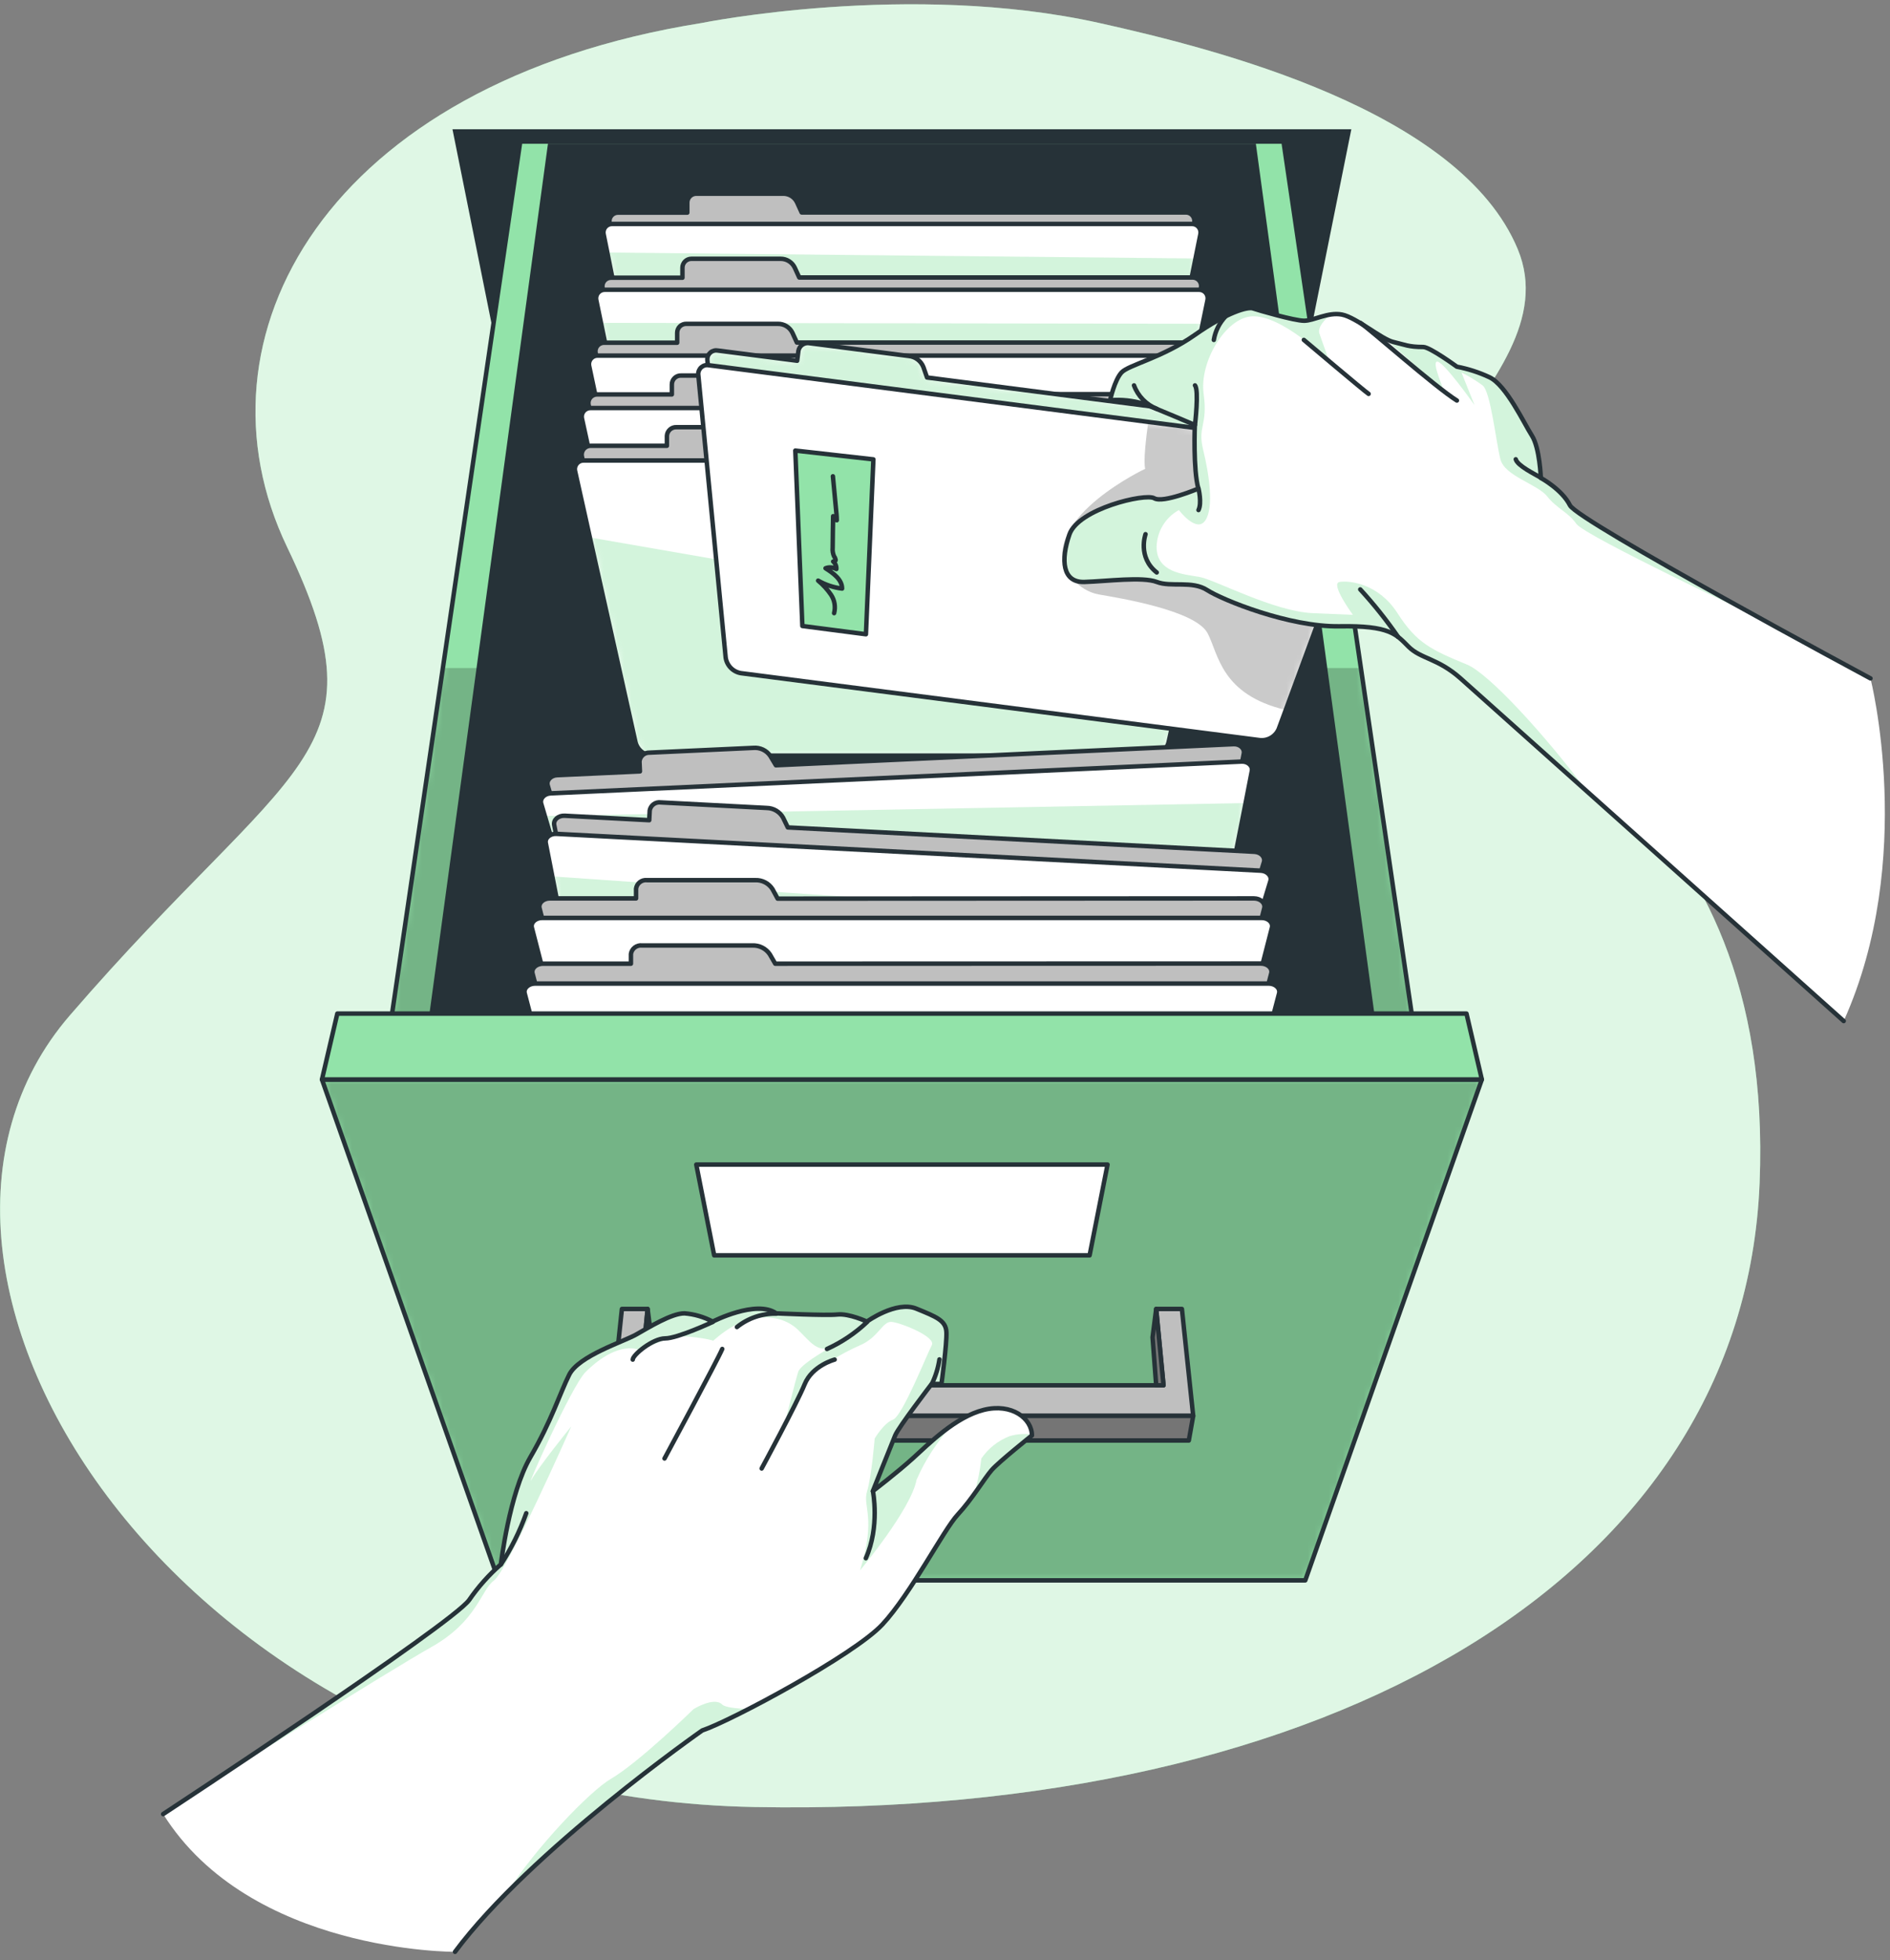 <svg width="271" height="281" viewBox="0 0 271 281" fill="none" xmlns="http://www.w3.org/2000/svg">
<rect x="0" y="0" width="271" height="281" fill="#808080" stroke="none"/>
<g clip-path="url(#clip0_34_1436)">
<path d="M100.559 3.306C100.559 3.306 130.46 -2.755 157.666 3.306C174.306 7.011 209.346 15.799 217.621 35.715C225.897 55.632 186.069 72.624 205.634 92.829C214.076 101.546 254.581 113.04 252.303 169.578C250.025 226.115 190.677 260.58 108.201 259.044C25.724 257.508 -21.892 182.506 10.005 145.571C41.903 108.637 55.637 108.528 41.18 78.448C26.722 48.368 46.793 11.914 100.559 3.306Z" fill="#92E3A9"/>
<path opacity="0.7" d="M100.559 3.306C100.559 3.306 130.46 -2.755 157.666 3.306C174.306 7.011 209.346 15.799 217.621 35.715C225.897 55.632 186.069 72.624 205.634 92.829C214.076 101.546 254.581 113.04 252.303 169.578C250.025 226.115 190.677 260.58 108.201 259.044C25.724 257.508 -21.892 182.506 10.005 145.571C41.903 108.637 55.637 108.528 41.18 78.448C26.722 48.368 46.793 11.914 100.559 3.306Z" fill="white"/>
<path d="M180.885 82.551H77.749L64.879 18.532H193.762L180.885 82.551Z" fill="#263238"/>
<path d="M74.549 20.611L55.561 149.783H203.074L184.085 20.611" fill="#92E3A9"/>
<mask id="mask0_34_1436" style="mask-type:luminance" maskUnits="userSpaceOnUse" x="55" y="20" width="149" height="130">
<path d="M74.556 20.611L55.561 149.783H203.081L184.085 20.611" fill="white"/>
</mask>
<g mask="url(#mask0_34_1436)">
<path opacity="0.3" d="M203.081 149.783H55.561L63.503 95.767H195.138L203.081 149.783Z" fill="black" fill-opacity="0.7"/>
</g>
<path d="M74.549 20.611L55.561 149.783H203.074L184.085 20.611" stroke="#263238" stroke-width="0.64" stroke-linecap="round" stroke-linejoin="round"/>
<path d="M180.073 20.611H78.569L60.969 149.783H197.673L180.073 20.611Z" fill="#263238"/>
<path d="M170.044 30.455H114.946L114.306 29.047C114.134 28.665 113.856 28.34 113.504 28.113C113.152 27.886 112.741 27.766 112.322 27.767H99.829C99.49 27.767 99.164 27.901 98.924 28.142C98.684 28.382 98.549 28.707 98.549 29.047V30.48H88.597C88.418 30.48 88.241 30.521 88.078 30.598C87.916 30.675 87.773 30.787 87.659 30.925C87.545 31.064 87.464 31.227 87.42 31.401C87.376 31.575 87.372 31.757 87.407 31.933L95.548 72.413H163.093L171.234 31.933C171.274 31.755 171.272 31.571 171.231 31.393C171.189 31.216 171.108 31.05 170.994 30.908C170.88 30.766 170.735 30.652 170.571 30.573C170.406 30.495 170.226 30.454 170.044 30.455Z" fill="#BFBFBF" stroke="#263238" stroke-width="0.64" stroke-linecap="round" stroke-linejoin="round"/>
<path d="M172.124 33.559L171.42 37.053L164.188 73.015C164.084 73.555 163.795 74.042 163.371 74.392C162.947 74.743 162.415 74.934 161.865 74.935H96.777C96.227 74.934 95.694 74.743 95.27 74.392C94.846 74.042 94.558 73.555 94.453 73.015L87.081 36.202L86.549 33.559C86.515 33.384 86.519 33.204 86.561 33.031C86.604 32.859 86.684 32.697 86.795 32.559C86.907 32.42 87.048 32.308 87.208 32.23C87.368 32.151 87.543 32.109 87.721 32.106H170.921C171.101 32.104 171.28 32.143 171.444 32.219C171.608 32.295 171.752 32.407 171.868 32.546C171.983 32.685 172.066 32.849 172.11 33.024C172.154 33.199 172.159 33.382 172.124 33.559Z" fill="white"/>
<mask id="mask1_34_1436" style="mask-type:luminance" maskUnits="userSpaceOnUse" x="86" y="32" width="87" height="43">
<path d="M172.124 33.559L171.42 37.053L164.188 73.015C164.084 73.555 163.795 74.042 163.371 74.392C162.947 74.743 162.415 74.934 161.865 74.935H96.777C96.227 74.934 95.694 74.743 95.27 74.392C94.846 74.042 94.558 73.555 94.453 73.015L87.081 36.202L86.549 33.559C86.515 33.384 86.519 33.204 86.561 33.031C86.604 32.859 86.684 32.697 86.795 32.559C86.907 32.42 87.048 32.308 87.208 32.23C87.368 32.151 87.543 32.109 87.721 32.106H170.921C171.101 32.104 171.28 32.143 171.444 32.219C171.608 32.295 171.752 32.407 171.868 32.546C171.983 32.685 172.066 32.849 172.11 33.024C172.154 33.199 172.159 33.382 172.124 33.559Z" fill="white"/>
</mask>
<g mask="url(#mask1_34_1436)">
<path opacity="0.4" d="M171.42 37.053L164.188 73.015C164.084 73.555 163.795 74.042 163.371 74.392C162.947 74.742 162.415 74.934 161.865 74.935H96.777C96.227 74.934 95.694 74.742 95.27 74.392C94.846 74.042 94.558 73.555 94.453 73.015L87.081 36.202L171.42 37.053Z" fill="#92E3A9"/>
</g>
<path d="M172.124 33.559L171.42 37.053L164.188 73.015C164.084 73.555 163.795 74.042 163.371 74.392C162.947 74.743 162.415 74.934 161.865 74.935H96.777C96.227 74.934 95.694 74.743 95.27 74.392C94.846 74.042 94.558 73.555 94.453 73.015L87.081 36.202L86.549 33.559C86.515 33.384 86.519 33.204 86.561 33.031C86.604 32.859 86.684 32.697 86.795 32.559C86.907 32.42 87.048 32.308 87.208 32.23C87.368 32.151 87.543 32.109 87.721 32.106H170.921C171.101 32.104 171.28 32.143 171.444 32.219C171.608 32.295 171.752 32.407 171.868 32.546C171.983 32.685 172.066 32.849 172.11 33.024C172.154 33.199 172.159 33.382 172.124 33.559Z" stroke="#263238" stroke-width="0.64" stroke-linecap="round" stroke-linejoin="round"/>
<path d="M171.023 39.779H114.601L113.961 38.378C113.78 37.993 113.493 37.668 113.133 37.441C112.774 37.215 112.357 37.096 111.932 37.098H99.132C98.792 37.098 98.467 37.233 98.227 37.473C97.987 37.713 97.852 38.038 97.852 38.378V39.812H87.612C87.43 39.809 87.251 39.847 87.086 39.923C86.921 39.999 86.775 40.11 86.659 40.249C86.543 40.388 86.459 40.552 86.413 40.727C86.368 40.903 86.362 41.086 86.396 41.264L94.716 81.623H163.881L172.201 41.264C172.24 41.087 172.239 40.904 172.198 40.727C172.157 40.55 172.077 40.384 171.965 40.242C171.852 40.1 171.709 39.985 171.546 39.905C171.383 39.825 171.204 39.782 171.023 39.779Z" fill="#BFBFBF" stroke="#263238" stroke-width="0.64" stroke-linecap="round" stroke-linejoin="round"/>
<path d="M173.148 42.992L172.444 46.41L165.026 82.333C164.912 82.879 164.613 83.368 164.179 83.718C163.745 84.069 163.203 84.257 162.645 84.253H95.996C95.438 84.257 94.896 84.069 94.462 83.718C94.028 83.368 93.729 82.879 93.615 82.333L86.172 46.288L85.493 42.992C85.459 42.814 85.465 42.631 85.511 42.455C85.556 42.279 85.64 42.116 85.757 41.977C85.873 41.838 86.019 41.727 86.184 41.651C86.349 41.575 86.528 41.537 86.709 41.539H171.932C172.113 41.537 172.293 41.575 172.458 41.651C172.622 41.727 172.768 41.838 172.885 41.977C173.001 42.116 173.085 42.279 173.131 42.455C173.176 42.631 173.182 42.814 173.148 42.992Z" fill="white"/>
<mask id="mask2_34_1436" style="mask-type:luminance" maskUnits="userSpaceOnUse" x="85" y="41" width="89" height="44">
<path d="M173.148 42.992L172.444 46.41L165.026 82.333C164.912 82.879 164.613 83.368 164.179 83.718C163.745 84.069 163.203 84.257 162.645 84.253H95.996C95.438 84.257 94.896 84.069 94.462 83.718C94.028 83.368 93.729 82.879 93.615 82.333L86.172 46.288L85.493 42.992C85.459 42.814 85.465 42.631 85.511 42.455C85.556 42.279 85.64 42.116 85.757 41.977C85.873 41.838 86.019 41.727 86.184 41.651C86.349 41.575 86.528 41.537 86.709 41.539H171.932C172.113 41.537 172.293 41.575 172.458 41.651C172.622 41.727 172.768 41.838 172.885 41.977C173.001 42.116 173.085 42.279 173.131 42.455C173.176 42.631 173.182 42.814 173.148 42.992Z" fill="white"/>
</mask>
<g mask="url(#mask2_34_1436)">
<path opacity="0.4" d="M172.444 46.41L165.026 82.333C164.912 82.879 164.613 83.368 164.179 83.718C163.745 84.068 163.203 84.257 162.645 84.253H95.996C95.438 84.257 94.896 84.068 94.462 83.718C94.028 83.368 93.729 82.879 93.615 82.333L86.172 46.288L172.444 46.41Z" fill="#92E3A9"/>
</g>
<path d="M173.148 42.992L172.444 46.41L165.026 82.333C164.912 82.879 164.613 83.368 164.179 83.718C163.745 84.069 163.203 84.257 162.645 84.253H95.996C95.438 84.257 94.896 84.069 94.462 83.718C94.028 83.368 93.729 82.879 93.615 82.333L86.172 46.288L85.493 42.992C85.459 42.814 85.465 42.631 85.511 42.455C85.556 42.279 85.64 42.116 85.757 41.977C85.873 41.838 86.019 41.727 86.184 41.651C86.349 41.575 86.528 41.537 86.709 41.539H171.932C172.113 41.537 172.293 41.575 172.458 41.651C172.622 41.727 172.768 41.838 172.885 41.977C173.001 42.116 173.085 42.279 173.131 42.455C173.176 42.631 173.182 42.814 173.148 42.992Z" stroke="#263238" stroke-width="0.64" stroke-linecap="round" stroke-linejoin="round"/>
<path d="M171.996 49.104H114.261L113.621 47.703C113.433 47.314 113.138 46.988 112.771 46.761C112.404 46.535 111.979 46.417 111.548 46.423H98.415C98.244 46.418 98.073 46.447 97.913 46.509C97.754 46.571 97.608 46.664 97.485 46.784C97.362 46.903 97.264 47.046 97.198 47.204C97.131 47.362 97.097 47.531 97.097 47.703V49.13H86.645C86.462 49.124 86.28 49.159 86.113 49.233C85.945 49.307 85.796 49.417 85.676 49.555C85.557 49.694 85.47 49.858 85.421 50.034C85.373 50.211 85.365 50.396 85.397 50.576L93.929 90.813H164.713L173.244 50.576C173.281 50.394 173.276 50.206 173.23 50.026C173.183 49.846 173.097 49.679 172.977 49.538C172.857 49.396 172.706 49.283 172.536 49.208C172.366 49.133 172.181 49.098 171.996 49.104Z" fill="#BFBFBF" stroke="#263238" stroke-width="0.64" stroke-linecap="round" stroke-linejoin="round"/>
<path d="M172.93 50.98H85.711C85.529 50.974 85.348 51.009 85.181 51.082C85.014 51.155 84.865 51.265 84.746 51.403C84.627 51.541 84.541 51.704 84.493 51.88C84.445 52.056 84.437 52.24 84.469 52.42L92.789 91.645C92.912 92.196 93.221 92.688 93.664 93.038C94.107 93.388 94.657 93.574 95.221 93.565H163.426C163.991 93.574 164.541 93.388 164.984 93.038C165.427 92.688 165.736 92.196 165.858 91.645L174.178 52.42C174.211 52.24 174.203 52.055 174.155 51.878C174.106 51.702 174.019 51.539 173.899 51.401C173.779 51.262 173.63 51.153 173.463 51.08C173.295 51.007 173.113 50.973 172.93 50.98Z" fill="white" stroke="#263238" stroke-width="0.64" stroke-linecap="round" stroke-linejoin="round"/>
<path d="M172.975 56.509H113.916L113.244 55.114C113.046 54.724 112.743 54.397 112.368 54.17C111.994 53.944 111.563 53.828 111.125 53.834H97.685C97.511 53.824 97.337 53.85 97.174 53.91C97.01 53.971 96.861 54.063 96.734 54.183C96.608 54.303 96.507 54.447 96.439 54.607C96.37 54.767 96.335 54.94 96.335 55.114V56.541H85.666C85.481 56.532 85.297 56.564 85.127 56.636C84.956 56.707 84.804 56.816 84.681 56.954C84.558 57.092 84.468 57.256 84.417 57.434C84.366 57.612 84.355 57.799 84.386 57.981L93.109 98.103H165.525L174.249 57.981C174.285 57.797 174.279 57.607 174.23 57.426C174.182 57.245 174.093 57.077 173.971 56.935C173.848 56.793 173.695 56.681 173.522 56.607C173.349 56.533 173.162 56.5 172.975 56.509Z" fill="#BFBFBF" stroke="#263238" stroke-width="0.64" stroke-linecap="round" stroke-linejoin="round"/>
<path d="M173.929 58.493H84.713C84.528 58.484 84.344 58.516 84.173 58.587C84.002 58.659 83.85 58.768 83.727 58.906C83.604 59.044 83.514 59.208 83.463 59.386C83.412 59.564 83.402 59.751 83.433 59.933L91.938 99.043C92.078 99.593 92.4 100.079 92.853 100.421C93.305 100.763 93.861 100.941 94.428 100.925H164.188C164.755 100.941 165.31 100.763 165.763 100.421C166.215 100.079 166.538 99.593 166.677 99.043L175.183 59.933C175.213 59.753 175.203 59.568 175.154 59.392C175.104 59.217 175.016 59.054 174.896 58.916C174.776 58.779 174.627 58.669 174.46 58.596C174.293 58.523 174.111 58.488 173.929 58.493Z" fill="white" stroke="#263238" stroke-width="0.64" stroke-linecap="round" stroke-linejoin="round"/>
<path d="M173.948 63.914H113.57L112.885 62.519C112.678 62.125 112.365 61.797 111.982 61.571C111.599 61.345 111.161 61.23 110.716 61.239H97.001C96.654 61.221 96.314 61.342 96.056 61.575C95.798 61.808 95.643 62.133 95.625 62.48V63.901H84.693C84.512 63.9 84.332 63.937 84.165 64.011C83.999 64.085 83.85 64.193 83.729 64.329C83.608 64.464 83.517 64.624 83.463 64.798C83.409 64.971 83.392 65.154 83.413 65.335L92.335 105.335H166.332L175.253 65.335C175.274 65.153 175.255 64.969 175.198 64.795C175.141 64.622 175.047 64.462 174.924 64.327C174.8 64.193 174.649 64.086 174.481 64.015C174.312 63.944 174.131 63.909 173.948 63.914Z" fill="#BFBFBF" stroke="#263238" stroke-width="0.64" stroke-linecap="round" stroke-linejoin="round"/>
<path d="M174.921 66.013H83.721C83.537 66.005 83.354 66.038 83.184 66.11C83.015 66.181 82.863 66.29 82.741 66.427C82.618 66.564 82.528 66.727 82.476 66.903C82.424 67.079 82.412 67.265 82.441 67.447L84.578 77.047L91.132 106.442C91.284 106.998 91.62 107.486 92.085 107.828C92.549 108.169 93.115 108.344 93.692 108.324H164.988C165.564 108.344 166.13 108.169 166.595 107.828C167.06 107.486 167.395 106.998 167.548 106.442L170.748 92.023L176.226 67.453C176.256 67.269 176.245 67.08 176.192 66.901C176.139 66.722 176.046 66.556 175.921 66.418C175.795 66.28 175.64 66.171 175.467 66.101C175.294 66.031 175.107 66.001 174.921 66.013Z" fill="white"/>
<mask id="mask3_34_1436" style="mask-type:luminance" maskUnits="userSpaceOnUse" x="82" y="66" width="95" height="43">
<path d="M174.921 66.013H83.721C83.537 66.005 83.354 66.038 83.184 66.11C83.015 66.181 82.863 66.29 82.741 66.427C82.618 66.564 82.528 66.727 82.476 66.903C82.424 67.079 82.412 67.265 82.441 67.447L84.578 77.047L91.132 106.442C91.284 106.998 91.62 107.486 92.085 107.828C92.549 108.169 93.115 108.344 93.692 108.324H164.988C165.564 108.344 166.13 108.169 166.595 107.828C167.06 107.486 167.395 106.998 167.548 106.442L170.748 92.023L176.226 67.453C176.256 67.269 176.245 67.08 176.192 66.901C176.139 66.722 176.046 66.556 175.921 66.418C175.795 66.28 175.64 66.171 175.467 66.101C175.294 66.031 175.107 66.001 174.921 66.013Z" fill="white"/>
</mask>
<g mask="url(#mask3_34_1436)">
<path opacity="0.4" d="M84.553 77.04L91.106 106.435C91.259 106.992 91.594 107.48 92.059 107.821C92.524 108.163 93.09 108.338 93.666 108.317H164.988C165.564 108.338 166.13 108.163 166.595 107.821C167.06 107.48 167.395 106.992 167.548 106.435L170.748 92.016L84.553 77.04Z" fill="#92E3A9"/>
</g>
<path d="M174.921 66.013H83.721C83.537 66.005 83.354 66.038 83.184 66.11C83.015 66.181 82.863 66.29 82.741 66.427C82.618 66.564 82.528 66.727 82.476 66.903C82.424 67.079 82.412 67.265 82.441 67.447L84.578 77.047L91.132 106.442C91.284 106.998 91.62 107.486 92.085 107.828C92.549 108.169 93.115 108.344 93.692 108.324H164.988C165.564 108.344 166.13 108.169 166.595 107.828C167.06 107.486 167.395 106.998 167.548 106.442L170.748 92.023L176.226 67.453C176.256 67.269 176.245 67.08 176.192 66.901C176.139 66.722 176.046 66.556 175.921 66.418C175.795 66.28 175.64 66.171 175.467 66.101C175.294 66.031 175.107 66.001 174.921 66.013Z" stroke="#263238" stroke-width="0.64" stroke-linecap="round" stroke-linejoin="round"/>
<path d="M111.253 109.706L110.447 108.362C110.183 107.974 109.82 107.663 109.396 107.46C108.972 107.258 108.502 107.171 108.034 107.21L93.135 107.895C92.776 107.88 92.425 108.006 92.157 108.244C91.888 108.483 91.723 108.817 91.695 109.175L91.759 110.583L79.881 111.127C78.972 111.165 78.319 111.882 78.537 112.605L90.057 151.645L170.466 147.946L178.345 108.029C178.485 107.287 177.775 106.634 176.86 106.679L111.253 109.706Z" fill="#BFBFBF" stroke="#263238" stroke-width="0.64" stroke-linecap="round" stroke-linejoin="round"/>
<path d="M179.497 110.525L178.601 115.12L171.836 149.444C171.669 150.023 171.316 150.531 170.831 150.889C170.346 151.248 169.757 151.437 169.154 151.428L91.669 154.986C91.07 155.051 90.466 154.918 89.95 154.605C89.434 154.293 89.035 153.819 88.815 153.258L78.121 116.97L77.602 115.21C77.391 114.487 78.044 113.77 78.953 113.732L178.031 109.175C178.933 109.136 179.644 109.789 179.497 110.525Z" fill="white"/>
<mask id="mask4_34_1436" style="mask-type:luminance" maskUnits="userSpaceOnUse" x="77" y="109" width="103" height="47">
<path d="M179.497 110.525L178.601 115.12L171.836 149.444C171.669 150.023 171.316 150.531 170.831 150.889C170.346 151.248 169.757 151.437 169.154 151.428L91.669 154.986C91.07 155.051 90.466 154.918 89.95 154.605C89.434 154.293 89.035 153.819 88.815 153.258L78.121 116.97L77.602 115.21C77.391 114.487 78.044 113.77 78.953 113.732L178.031 109.175C178.933 109.136 179.644 109.789 179.497 110.525Z" fill="white"/>
</mask>
<g mask="url(#mask4_34_1436)">
<path opacity="0.4" d="M178.601 115.12L171.836 149.444C171.669 150.023 171.316 150.531 170.831 150.889C170.346 151.248 169.757 151.437 169.154 151.428L91.669 154.986C91.07 155.051 90.466 154.918 89.95 154.605C89.434 154.293 89.035 153.819 88.815 153.258L78.121 116.97L178.601 115.12Z" fill="#92E3A9"/>
</g>
<path d="M179.497 110.525L178.601 115.12L171.836 149.444C171.669 150.023 171.316 150.531 170.831 150.889C170.346 151.248 169.757 151.437 169.154 151.428L91.669 154.986C91.07 155.051 90.466 154.918 89.95 154.605C89.434 154.293 89.035 153.819 88.815 153.258L78.121 116.97L77.602 115.21C77.391 114.487 78.044 113.77 78.953 113.732L178.031 109.175C178.933 109.136 179.644 109.789 179.497 110.525Z" stroke="#263238" stroke-width="0.64" stroke-linecap="round" stroke-linejoin="round"/>
<path d="M112.962 118.615L112.277 117.207C112.042 116.792 111.701 116.446 111.29 116.203C110.879 115.961 110.412 115.83 109.935 115.824L94.761 115.031C94.397 114.975 94.026 115.064 93.727 115.278C93.428 115.492 93.225 115.814 93.161 116.176L93.09 117.578L80.981 116.938C80.053 116.887 79.324 117.533 79.465 118.269L87.292 158.135L169.295 162.423L181.231 123.594C181.449 122.871 180.789 122.154 179.861 122.109L112.962 118.615Z" fill="#BFBFBF" stroke="#263238" stroke-width="0.64" stroke-linecap="round" stroke-linejoin="round"/>
<path d="M182.159 126.301L180.239 132.624L170.549 164.151C170.316 164.715 169.904 165.186 169.377 165.494C168.85 165.801 168.237 165.927 167.631 165.853L88.61 161.725C88 161.734 87.404 161.544 86.912 161.184C86.42 160.823 86.059 160.312 85.884 159.728L79.196 125.635L78.261 120.867C78.114 120.131 78.85 119.485 79.778 119.536L180.789 124.816C181.717 124.867 182.383 125.584 182.159 126.301Z" fill="white"/>
<mask id="mask5_34_1436" style="mask-type:luminance" maskUnits="userSpaceOnUse" x="78" y="119" width="105" height="47">
<path d="M182.159 126.301L180.239 132.624L170.549 164.151C170.316 164.715 169.904 165.186 169.377 165.494C168.85 165.801 168.237 165.927 167.631 165.853L88.61 161.725C88 161.734 87.404 161.544 86.912 161.184C86.42 160.823 86.059 160.312 85.884 159.728L79.196 125.635L78.261 120.867C78.114 120.131 78.85 119.485 79.778 119.536L180.789 124.816C181.717 124.867 182.383 125.584 182.159 126.301Z" fill="white"/>
</mask>
<g mask="url(#mask5_34_1436)">
<path opacity="0.4" d="M180.213 132.624L170.524 164.151C170.29 164.715 169.879 165.186 169.352 165.494C168.824 165.801 168.211 165.927 167.605 165.853L88.585 161.725C87.975 161.734 87.379 161.544 86.887 161.184C86.395 160.823 86.034 160.312 85.858 159.728L79.17 125.635L180.213 132.624Z" fill="#92E3A9"/>
</g>
<path d="M182.159 126.301L180.239 132.624L170.549 164.151C170.316 164.715 169.904 165.186 169.377 165.494C168.85 165.801 168.237 165.927 167.631 165.853L88.61 161.725C88 161.734 87.404 161.544 86.912 161.184C86.42 160.823 86.059 160.312 85.884 159.728L79.196 125.635L78.261 120.867C78.114 120.131 78.85 119.485 79.778 119.536L180.789 124.816C181.717 124.867 182.383 125.584 182.159 126.301Z" stroke="#263238" stroke-width="0.64" stroke-linecap="round" stroke-linejoin="round"/>
<path d="M111.503 128.823L110.761 127.453C110.498 127.046 110.134 126.713 109.704 126.489C109.275 126.265 108.794 126.156 108.309 126.173H92.764C92.395 126.133 92.026 126.238 91.734 126.467C91.443 126.695 91.252 127.028 91.202 127.396V128.791H78.837C77.89 128.791 77.18 129.469 77.365 130.199L87.452 169.476H171.189L181.276 130.199C181.461 129.469 180.751 128.791 179.804 128.791L111.503 128.823Z" fill="#BFBFBF" stroke="#263238" stroke-width="0.64" stroke-linecap="round" stroke-linejoin="round"/>
<path d="M169.641 173.13H89.001C87.605 173.13 86.396 172.355 86.121 171.287L76.265 132.995C76.073 132.266 76.783 131.587 77.737 131.587H180.905C181.858 131.587 182.569 132.266 182.377 132.995L172.546 171.287C172.271 172.355 171.061 173.13 169.641 173.13Z" fill="white" stroke="#263238" stroke-width="0.64" stroke-linecap="round" stroke-linejoin="round"/>
<path d="M111.157 138.147L110.37 136.784C110.094 136.38 109.719 136.054 109.281 135.835C108.843 135.617 108.357 135.514 107.868 135.536H92.06C91.687 135.492 91.312 135.596 91.015 135.824C90.717 136.052 90.52 136.388 90.466 136.759V138.147H77.865C76.892 138.147 76.169 138.826 76.361 139.555L86.645 178.711H171.996L182.281 139.536C182.473 138.807 181.749 138.128 180.777 138.128L111.157 138.147Z" fill="#BFBFBF" stroke="#263238" stroke-width="0.64" stroke-linecap="round" stroke-linejoin="round"/>
<path d="M170.447 182.416H88.194C86.773 182.416 85.545 181.642 85.263 180.573L75.234 142.404C75.049 141.674 75.772 140.996 76.738 140.996H181.903C182.869 140.996 183.593 141.674 183.407 142.404L173.378 180.573C173.097 181.668 171.868 182.416 170.447 182.416Z" fill="white" stroke="#263238" stroke-width="0.64" stroke-linecap="round" stroke-linejoin="round"/>
<path d="M187.157 226.551H71.484L46.165 154.749H212.476L187.157 226.551Z" fill="#92E3A9"/>
<mask id="mask6_34_1436" style="mask-type:luminance" maskUnits="userSpaceOnUse" x="46" y="154" width="167" height="73">
<path d="M187.157 226.557H71.484L46.165 154.755H212.476L187.157 226.557Z" fill="white"/>
</mask>
<g mask="url(#mask6_34_1436)">
<path opacity="0.3" d="M187.157 226.551H71.484L46.165 154.749H212.476L187.157 226.551Z" fill="black" fill-opacity="0.7"/>
</g>
<path d="M187.157 226.551H71.484L46.165 154.749H212.476L187.157 226.551Z" stroke="#263238" stroke-width="0.64" stroke-linecap="round" stroke-linejoin="round"/>
<path d="M210.274 145.303H48.367L46.165 154.749H212.476L210.274 145.303Z" fill="#92E3A9" stroke="#263238" stroke-width="0.64" stroke-linecap="round" stroke-linejoin="round"/>
<path d="M89.173 187.645L87.548 202.973H171.087L169.468 187.645H165.781L166.831 198.589H91.804L92.86 187.645H89.173Z" fill="#BFBFBF" stroke="#263238" stroke-width="0.64" stroke-linecap="round" stroke-linejoin="round"/>
<path d="M170.46 206.5H88.181L87.548 202.973H171.087L170.46 206.5Z" fill="#757575" stroke="#263238" stroke-width="0.64" stroke-linecap="round" stroke-linejoin="round"/>
<path d="M165.781 187.645L165.263 191.709L165.781 198.589H166.831L165.781 187.645Z" fill="#757575" stroke="#263238" stroke-width="0.64" stroke-linecap="round" stroke-linejoin="round"/>
<path d="M92.86 187.645L93.372 191.709L92.86 198.589H91.804L92.86 187.645Z" fill="#757575" stroke="#263238" stroke-width="0.64" stroke-linecap="round" stroke-linejoin="round"/>
<path d="M156.233 179.959H102.402L99.836 166.948H158.805L156.233 179.959Z" fill="white" stroke="#263238" stroke-width="0.64" stroke-linecap="round" stroke-linejoin="round"/>
<path d="M132.924 54.115L132.399 52.611C132.229 52.183 131.944 51.81 131.576 51.532C131.208 51.254 130.771 51.083 130.313 51.037L116.079 49.2C115.725 49.133 115.359 49.208 115.06 49.409C114.762 49.611 114.555 49.922 114.485 50.276L114.3 51.715L102.959 50.256C102.77 50.217 102.575 50.22 102.388 50.267C102.201 50.313 102.027 50.401 101.879 50.524C101.731 50.647 101.612 50.802 101.532 50.977C101.452 51.153 101.413 51.344 101.417 51.536L105.455 93.226L182.255 103.127L196.732 63.824C196.784 63.639 196.794 63.445 196.761 63.256C196.727 63.067 196.652 62.888 196.54 62.731C196.428 62.575 196.283 62.446 196.114 62.354C195.946 62.262 195.759 62.209 195.567 62.199L132.924 54.115Z" fill="white"/>
<mask id="mask7_34_1436" style="mask-type:luminance" maskUnits="userSpaceOnUse" x="101" y="49" width="96" height="55">
<path d="M132.924 54.115L132.399 52.611C132.229 52.183 131.944 51.81 131.576 51.532C131.208 51.254 130.771 51.083 130.313 51.037L116.079 49.2C115.725 49.133 115.359 49.208 115.06 49.409C114.762 49.611 114.555 49.922 114.485 50.276L114.3 51.715L102.959 50.256C102.77 50.217 102.575 50.22 102.388 50.267C102.201 50.313 102.027 50.401 101.879 50.524C101.731 50.647 101.612 50.802 101.532 50.977C101.452 51.153 101.413 51.344 101.417 51.536L105.455 93.226L182.255 103.127L196.732 63.824C196.784 63.639 196.794 63.445 196.761 63.256C196.727 63.067 196.652 62.888 196.54 62.731C196.428 62.575 196.283 62.446 196.114 62.354C195.946 62.262 195.759 62.209 195.567 62.199L132.924 54.115Z" fill="white"/>
</mask>
<g mask="url(#mask7_34_1436)">
<path opacity="0.4" d="M132.924 54.115L132.399 52.611C132.229 52.183 131.944 51.81 131.576 51.532C131.208 51.254 130.771 51.083 130.313 51.037L116.079 49.2C115.725 49.133 115.359 49.208 115.06 49.409C114.762 49.611 114.555 49.922 114.485 50.276L114.3 51.715L102.959 50.256C102.77 50.217 102.575 50.22 102.388 50.267C102.201 50.313 102.027 50.401 101.879 50.524C101.731 50.647 101.612 50.802 101.532 50.977C101.452 51.153 101.413 51.344 101.417 51.536L105.455 93.226L182.255 103.127L196.732 63.824C196.784 63.639 196.794 63.445 196.761 63.256C196.727 63.067 196.652 62.888 196.54 62.731C196.428 62.575 196.283 62.446 196.114 62.354C195.946 62.262 195.759 62.209 195.567 62.199L132.924 54.115Z" fill="#92E3A9"/>
</g>
<path d="M132.924 54.115L132.399 52.611C132.229 52.183 131.944 51.81 131.576 51.532C131.208 51.254 130.771 51.083 130.313 51.037L116.079 49.2C115.725 49.133 115.359 49.208 115.06 49.409C114.762 49.611 114.555 49.922 114.485 50.276L114.3 51.715L102.959 50.256C102.77 50.217 102.575 50.22 102.388 50.267C102.201 50.313 102.027 50.401 101.879 50.524C101.731 50.647 101.612 50.802 101.532 50.977C101.452 51.153 101.413 51.344 101.417 51.536L105.455 93.226L182.255 103.127L196.732 63.824C196.784 63.639 196.794 63.445 196.761 63.256C196.727 63.067 196.652 62.888 196.54 62.731C196.428 62.575 196.283 62.446 196.114 62.354C195.946 62.262 195.759 62.209 195.567 62.199L132.924 54.115Z" stroke="#263238" stroke-width="0.64" stroke-linecap="round" stroke-linejoin="round"/>
<path d="M197.468 66.186L184.361 101.776L183.349 104.516C183.113 105.062 182.7 105.512 182.176 105.796C181.653 106.079 181.05 106.178 180.463 106.077L106.447 96.528C105.854 96.476 105.296 96.227 104.862 95.819C104.428 95.412 104.143 94.871 104.053 94.282L100.117 53.642C100.113 53.449 100.153 53.258 100.233 53.083C100.313 52.908 100.431 52.753 100.58 52.63C100.728 52.507 100.902 52.419 101.089 52.372C101.276 52.326 101.471 52.322 101.66 52.362L164.649 60.484L196.303 64.56C196.495 64.57 196.682 64.624 196.85 64.716C197.019 64.808 197.164 64.937 197.276 65.093C197.388 65.249 197.464 65.428 197.497 65.618C197.53 65.807 197.52 66.001 197.468 66.186Z" fill="white"/>
<mask id="mask8_34_1436" style="mask-type:luminance" maskUnits="userSpaceOnUse" x="100" y="52" width="98" height="55">
<path d="M197.468 66.186L184.361 101.776L183.349 104.516C183.113 105.062 182.7 105.512 182.176 105.796C181.653 106.079 181.05 106.178 180.463 106.077L106.447 96.528C105.854 96.476 105.296 96.227 104.862 95.819C104.428 95.412 104.143 94.871 104.053 94.282L100.117 53.642C100.113 53.449 100.153 53.258 100.233 53.083C100.313 52.908 100.431 52.753 100.58 52.63C100.728 52.507 100.902 52.419 101.089 52.372C101.276 52.326 101.471 52.322 101.66 52.362L164.649 60.484L196.303 64.56C196.495 64.57 196.682 64.624 196.85 64.716C197.019 64.808 197.164 64.937 197.276 65.093C197.388 65.249 197.464 65.428 197.497 65.618C197.53 65.807 197.52 66.001 197.468 66.186Z" fill="white"/>
</mask>
<g mask="url(#mask8_34_1436)">
<path opacity="0.3" d="M197.468 66.186L184.361 101.776C175.074 99.581 174.722 93.796 173.167 90.8C171.452 87.498 160.578 85.744 157.538 85.213C154.498 84.682 152.649 81.603 152.649 81.603C149.909 73.924 164.207 67.204 164.207 67.204C163.925 66.147 164.341 62.685 164.642 60.496L196.297 64.573C196.488 64.583 196.674 64.635 196.842 64.726C197.01 64.817 197.156 64.945 197.268 65.099C197.38 65.254 197.457 65.432 197.491 65.62C197.526 65.808 197.518 66.001 197.468 66.186Z" fill="black" fill-opacity="0.7"/>
</g>
<path d="M197.468 66.186L184.361 101.776L183.349 104.516C183.113 105.062 182.7 105.512 182.176 105.796C181.653 106.079 181.05 106.178 180.463 106.077L106.447 96.528C105.854 96.476 105.296 96.227 104.862 95.819C104.428 95.412 104.143 94.871 104.053 94.282L100.117 53.642C100.113 53.449 100.153 53.258 100.233 53.083C100.313 52.908 100.431 52.753 100.58 52.63C100.728 52.507 100.902 52.419 101.089 52.372C101.276 52.326 101.471 52.322 101.66 52.362L164.649 60.484L196.303 64.56C196.495 64.57 196.682 64.624 196.85 64.716C197.019 64.808 197.164 64.937 197.276 65.093C197.388 65.249 197.464 65.428 197.497 65.618C197.53 65.807 197.52 66.001 197.468 66.186Z" stroke="#263238" stroke-width="0.64" stroke-linecap="round" stroke-linejoin="round"/>
<path d="M114.037 64.592L115.049 89.738L124.162 90.922L125.231 65.853L114.037 64.592Z" fill="#92E3A9" stroke="#263238" stroke-width="0.64" stroke-linecap="round" stroke-linejoin="round"/>
<path d="M119.599 87.895C119.715 87.45 119.735 86.986 119.659 86.532C119.583 86.079 119.412 85.647 119.157 85.264C118.64 84.504 118.017 83.821 117.308 83.236C118.365 83.842 119.534 84.229 120.745 84.375C120.745 83.063 119.465 82.154 118.37 81.463C118.621 81.365 118.89 81.325 119.158 81.345C119.426 81.365 119.686 81.445 119.919 81.578C119.935 81.375 119.902 81.17 119.823 80.982C119.744 80.794 119.621 80.627 119.465 80.496C119.605 80.618 119.823 80.426 119.817 80.247C119.782 80.067 119.706 79.898 119.593 79.754C119.421 79.366 119.352 78.941 119.394 78.519C119.394 77.015 119.439 75.504 119.458 74C119.48 74.138 119.541 74.266 119.634 74.37C119.727 74.473 119.848 74.547 119.983 74.583C119.983 73.988 119.913 73.392 119.855 72.797C119.714 71.293 119.573 69.783 119.426 68.279" stroke="#263238" stroke-width="0.64" stroke-linecap="round" stroke-linejoin="round"/>
<path d="M264.361 146.371C264.361 146.371 212.713 100.163 209.423 97.251C206.133 94.339 203.727 94.467 201.954 92.695C200.181 90.922 199.292 89.661 192.079 89.783C184.866 89.904 175.241 85.987 173.09 84.592C170.94 83.197 167.9 84.215 165.871 83.427C163.842 82.64 158.658 83.331 155.49 83.427C152.322 83.523 152.073 80.291 153.34 76.618C154.607 72.944 164.22 70.672 165.5 71.427C166.78 72.183 171.829 70.039 171.829 70.039C171.068 67.376 171.324 60.919 171.324 60.919C171.324 60.919 166.005 58.64 163.983 57.885C162.425 57.415 160.792 57.243 159.17 57.379C159.17 57.379 159.81 54.474 160.815 53.392C161.82 52.311 166.639 51.299 171.324 48.01C176.009 44.72 178.921 43.959 179.644 44.208C180.367 44.458 185.596 45.981 186.991 45.981C188.386 45.981 190.409 44.701 192.431 45.098C194.453 45.495 198.127 48.643 199.772 49.021C201.417 49.399 201.922 49.744 204.079 49.744C205.026 49.744 208.892 52.567 208.892 52.567C210.51 52.876 212.084 53.385 213.577 54.083C215.977 55.223 218.511 60.669 219.65 62.442C220.789 64.215 220.93 68.515 220.93 68.515C220.93 68.515 223.97 70.16 225.109 72.439C226.249 74.717 268.201 97.251 268.201 97.251C268.201 97.251 274.812 123.165 264.361 146.371Z" fill="white"/>
<path opacity="0.4" d="M227.586 113.456C218.332 105.175 210.652 98.314 209.449 97.251C206.153 94.339 203.753 94.467 201.98 92.695C200.207 90.922 199.317 89.661 192.105 89.783C184.892 89.904 175.266 85.987 173.116 84.592C170.965 83.197 167.925 84.215 165.897 83.427C163.868 82.64 158.684 83.331 155.516 83.427C152.348 83.523 152.098 80.291 153.365 76.618C154.633 72.944 164.245 70.672 165.525 71.427C166.805 72.183 171.855 70.039 171.855 70.039C171.093 67.376 171.349 60.919 171.349 60.919C171.349 60.919 166.031 58.64 164.009 57.885C162.45 57.415 160.818 57.243 159.196 57.379C159.196 57.379 159.836 54.474 160.841 53.392C161.845 52.311 166.665 51.299 171.349 48.01C176.034 44.72 178.946 43.959 179.669 44.208C180.393 44.458 185.621 45.981 187.017 45.981C188.073 45.981 189.5 45.251 191.017 45.066C189.788 45.751 188.937 47.056 189.167 47.754C189.532 48.855 190.562 51.658 190.62 51.837C190.345 51.568 183.708 45.015 179.42 45.354C175.714 45.642 171.951 51.882 172.585 56.464C173.218 61.047 171.682 61.047 172.514 64.464C173.346 67.882 174.101 72.695 172.834 74.595C171.567 76.496 169.039 73.117 169.039 73.117C168.09 73.638 167.294 74.4 166.733 75.325C166.171 76.251 165.863 77.308 165.839 78.391C165.839 82.064 169.679 82.314 171.945 82.698C174.21 83.082 182.569 87.658 188.277 87.901L193.986 88.138C193.986 88.138 190.69 83.658 192.066 83.427C193.442 83.197 197.634 83.607 200.386 87.907C203.138 92.208 205.25 93.162 210.351 95.274C213.365 96.483 221.314 105.066 227.586 113.456Z" fill="#92E3A9"/>
<path opacity="0.4" d="M252.879 88.912C252.105 88.547 227.279 76.848 226.031 75.101C224.783 73.354 223.247 72.925 221.852 71.165C220.457 69.405 215.778 68.266 215.145 65.859C214.511 63.453 213.749 56.151 212.585 55.248C211.627 54.546 210.612 53.925 209.551 53.392L211.433 58.084C211.433 58.084 207.145 52.01 206.127 51.843C205.109 51.677 207.228 56.26 207.042 56.119C206.857 55.978 202.21 51.639 198.319 48.349C198.781 48.628 199.278 48.843 199.797 48.989C201.449 49.367 201.948 49.712 204.105 49.712C205.052 49.712 208.917 52.535 208.917 52.535C210.536 52.844 212.11 53.353 213.602 54.051C216.002 55.191 218.537 60.637 219.676 62.41C220.815 64.183 220.956 68.484 220.956 68.484C220.956 68.484 223.996 70.128 225.135 72.407C225.82 73.789 240.789 82.243 252.879 88.912Z" fill="#92E3A9"/>
<path d="M264.361 146.371C264.361 146.371 212.713 100.163 209.423 97.251C206.133 94.339 203.727 94.467 201.954 92.695C200.181 90.922 199.292 89.661 192.079 89.783C184.866 89.904 175.241 85.987 173.09 84.592C170.94 83.197 167.9 84.215 165.871 83.427C163.842 82.64 158.658 83.331 155.49 83.427C152.322 83.523 152.073 80.291 153.34 76.618C154.607 72.944 164.22 70.672 165.5 71.427C166.78 72.183 171.829 70.039 171.829 70.039C171.068 67.376 171.324 60.919 171.324 60.919C171.324 60.919 166.005 58.64 163.983 57.885C162.425 57.415 160.792 57.243 159.17 57.379C159.17 57.379 159.81 54.474 160.815 53.392C161.82 52.311 166.639 51.299 171.324 48.01C176.009 44.72 178.921 43.959 179.644 44.208C180.367 44.458 185.596 45.981 186.991 45.981C188.386 45.981 190.409 44.701 192.431 45.098C194.453 45.495 198.127 48.643 199.772 49.021C201.417 49.399 201.922 49.744 204.079 49.744C205.026 49.744 208.892 52.567 208.892 52.567C210.51 52.876 212.084 53.385 213.577 54.083C215.977 55.223 218.511 60.669 219.65 62.442C220.789 64.215 220.93 68.515 220.93 68.515C220.93 68.515 223.97 70.16 225.109 72.439C226.249 74.717 268.201 97.251 268.201 97.251" stroke="#263238" stroke-width="0.64" stroke-linecap="round" stroke-linejoin="round"/>
<path d="M171.343 60.919C171.343 60.919 171.932 55.94 171.343 55.248" stroke="#263238" stroke-width="0.64" stroke-linecap="round" stroke-linejoin="round"/>
<path d="M186.953 48.727C186.953 48.727 195.567 56.016 196.239 56.464" stroke="#263238" stroke-width="0.64" stroke-linecap="round" stroke-linejoin="round"/>
<path d="M195.042 46.275C196.226 47.011 205.775 55.479 208.898 57.418" stroke="#263238" stroke-width="0.64" stroke-linecap="round" stroke-linejoin="round"/>
<path d="M220.969 68.496C220.041 67.952 217.589 66.768 217.34 65.84" stroke="#263238" stroke-width="0.64" stroke-linecap="round" stroke-linejoin="round"/>
<path d="M171.849 70.039C171.849 70.039 172.354 72.106 171.849 73.117" stroke="#263238" stroke-width="0.64" stroke-linecap="round" stroke-linejoin="round"/>
<path d="M164.252 76.58C164.252 76.58 163.074 79.869 165.858 82.064" stroke="#263238" stroke-width="0.64" stroke-linecap="round" stroke-linejoin="round"/>
<path d="M175.733 45.354C174.846 46.284 174.257 47.459 174.044 48.727" stroke="#263238" stroke-width="0.64" stroke-linecap="round" stroke-linejoin="round"/>
<path d="M162.601 55.248C162.88 56.011 163.318 56.705 163.885 57.286C164.452 57.868 165.135 58.322 165.89 58.621" stroke="#263238" stroke-width="0.64" stroke-linecap="round" stroke-linejoin="round"/>
<path d="M200.457 91.287C198.811 88.901 197.002 86.632 195.042 84.496" stroke="#263238" stroke-width="0.64" stroke-linecap="round" stroke-linejoin="round"/>
<path d="M23.394 260.055C23.394 260.055 64.738 232.88 67.266 229.373C68.564 227.482 70.095 225.761 71.823 224.253C71.823 224.253 73.007 214.122 76.047 208.893C79.087 203.664 80.265 199.773 81.615 197.072C82.965 194.372 89.378 192.349 91.215 191.312C93.052 190.276 96.284 188.272 98.14 188.272C99.557 188.385 100.936 188.788 102.191 189.456C102.191 189.456 108.437 186.256 111.305 188.272C111.305 188.272 118.396 188.612 120.079 188.439C121.762 188.266 124.303 189.456 124.303 189.456C124.303 189.456 128.521 186.423 131.388 187.6C134.255 188.778 135.625 189.284 135.701 190.973C135.778 192.663 134.991 198.397 134.991 198.397H133.583C133.583 198.397 128.86 204.548 128.354 205.776C127.849 207.005 125.154 213.757 125.154 213.757C125.154 213.757 128.693 211.056 130.914 209.034C133.135 207.012 136.994 203.127 141.045 202.116C145.097 201.104 147.964 203.364 147.964 205.776C147.964 205.776 143.241 209.54 142.204 210.724C141.167 211.908 139.362 214.941 137.327 217.124C135.292 219.306 130.601 228.496 126.517 232.88C122.434 237.264 104.757 246.717 100.687 248.068C100.687 248.068 76.047 265.284 65.244 279.799C65.244 279.799 35.881 279.972 23.394 260.055Z" fill="white"/>
<path opacity="0.4" d="M103.561 244.355C103.913 244.714 105.353 244.931 107.401 244.995C105.233 246.16 102.997 247.194 100.706 248.093C100.706 248.093 84.591 259.351 72.713 271.338C76.802 264.829 84.655 256.707 87.573 255.018C91.637 252.65 99.445 245.008 99.445 245.008C99.445 245.008 102.389 243.171 103.561 244.355Z" fill="#92E3A9"/>
<path opacity="0.4" d="M130.901 209.079C132.63 207.38 134.482 205.812 136.444 204.388C134.361 206.674 132.666 209.285 131.426 212.119C130.645 216.362 123.324 225.111 123.324 225.111C125.685 217.52 123.657 215.997 124.322 213.802C124.988 211.607 125.417 206.224 125.417 206.224C125.417 206.224 126.697 204.016 128.047 203.511C129.397 203.005 132.943 194.058 133.602 192.848C134.261 191.639 129.231 189.648 127.881 189.501C126.53 189.354 126.025 191.69 123.324 192.848C120.623 194.007 117.231 196.132 115.983 197.373C114.735 198.615 112.565 204.106 112.425 204.445C112.521 204.061 114.05 197.898 114.447 196.669C114.78 195.645 118.025 193.757 119.228 193.085C117.231 194.013 116.111 192.253 114.447 190.653C112.661 188.938 109.999 188.394 107.087 189.284C104.175 190.173 102.223 192.368 102.21 192.202C102.197 192.036 97.858 191.274 96.45 191.69C95.042 192.106 91.791 193.578 91.791 193.578C91.791 193.578 88.834 191.876 83.977 196.669C81.948 198.672 75.196 213.949 76.207 212.119C77.218 210.288 81.628 204.823 81.903 204.484C81.609 205.2 72.655 225.296 70.825 226.576C68.994 227.856 68.463 232.388 61.865 236.106C55.605 239.632 31.465 254.807 29.071 256.311C40.521 248.701 65.321 232.068 67.241 229.373C68.538 227.482 70.069 225.761 71.797 224.253C71.797 224.253 72.981 214.122 76.021 208.893C79.061 203.664 80.239 199.773 81.589 197.072C82.94 194.372 89.353 192.349 91.189 191.312C93.026 190.276 96.258 188.272 98.114 188.272C99.531 188.385 100.91 188.788 102.165 189.456C102.165 189.456 108.412 186.256 111.279 188.272C111.279 188.272 118.37 188.612 120.053 188.439C121.737 188.266 124.277 189.456 124.277 189.456C124.277 189.456 128.495 186.423 131.362 187.6C134.229 188.778 135.599 189.284 135.676 190.973C135.753 192.663 134.965 198.397 134.965 198.397H133.557C133.557 198.397 128.834 204.548 128.329 205.776C127.823 207.005 125.129 213.757 125.129 213.757C125.129 213.757 128.681 211.101 130.901 209.079Z" fill="#92E3A9"/>
<path opacity="0.4" d="M147.951 205.821C147.951 205.821 143.228 209.584 142.191 210.768C141.583 211.479 140.681 212.861 139.631 214.327C140.158 212.616 140.52 210.858 140.713 209.079C141.708 207.627 143.121 206.511 144.764 205.879C145.801 205.573 146.892 205.49 147.964 205.635C147.966 205.698 147.961 205.76 147.951 205.821Z" fill="#92E3A9"/>
<path d="M23.394 260.055C23.394 260.055 64.738 232.88 67.266 229.373C68.564 227.482 70.095 225.761 71.823 224.253C71.823 224.253 73.007 214.122 76.047 208.893C79.087 203.664 80.265 199.773 81.615 197.072C82.965 194.372 89.378 192.349 91.215 191.312C93.052 190.276 96.284 188.272 98.14 188.272C99.557 188.385 100.936 188.788 102.191 189.456C102.191 189.456 108.437 186.256 111.305 188.272C111.305 188.272 118.396 188.612 120.079 188.439C121.762 188.266 124.303 189.456 124.303 189.456C124.303 189.456 128.521 186.423 131.388 187.6C134.255 188.778 135.625 189.284 135.701 190.973C135.778 192.663 134.991 198.397 134.991 198.397H133.583C133.583 198.397 128.86 204.548 128.354 205.776C127.849 207.005 125.154 213.757 125.154 213.757C125.154 213.757 128.693 211.056 130.914 209.034C133.135 207.012 136.994 203.127 141.045 202.116C145.097 201.104 147.964 203.364 147.964 205.776C147.964 205.776 143.241 209.54 142.204 210.724C141.167 211.908 139.362 214.941 137.327 217.124C135.292 219.306 130.601 228.496 126.517 232.88C122.434 237.264 104.757 246.717 100.687 248.068C100.687 248.068 76.047 265.284 65.244 279.799" stroke="#263238" stroke-width="0.64" stroke-linecap="round" stroke-linejoin="round"/>
<path d="M125.167 213.776C125.167 213.776 126.178 218.845 124.149 223.376" stroke="#263238" stroke-width="0.64" stroke-linecap="round" stroke-linejoin="round"/>
<path d="M118.581 193.38C120.703 192.414 122.649 191.104 124.341 189.501" stroke="#263238" stroke-width="0.64" stroke-linecap="round" stroke-linejoin="round"/>
<path d="M133.602 198.416C134.147 197.3 134.518 196.106 134.703 194.877" stroke="#263238" stroke-width="0.64" stroke-linecap="round" stroke-linejoin="round"/>
<path d="M111.324 188.317C109.271 188.272 107.268 188.952 105.666 190.237" stroke="#263238" stroke-width="0.64" stroke-linecap="round" stroke-linejoin="round"/>
<path d="M102.21 189.501C102.21 189.501 97.148 191.863 95.375 191.863C93.602 191.863 90.729 194.224 90.729 194.903" stroke="#263238" stroke-width="0.64" stroke-linecap="round" stroke-linejoin="round"/>
<path d="M71.823 224.272C73.318 221.974 74.538 219.508 75.458 216.925" stroke="#263238" stroke-width="0.64" stroke-linecap="round" stroke-linejoin="round"/>
<path d="M119.676 194.903C119.676 194.903 116.476 195.741 115.375 198.442C114.274 201.143 109.212 210.512 109.212 210.512" stroke="#263238" stroke-width="0.64" stroke-linecap="round" stroke-linejoin="round"/>
<path d="M103.561 193.379C102.882 194.986 95.285 209.079 95.285 209.079" stroke="#263238" stroke-width="0.64" stroke-linecap="round" stroke-linejoin="round"/>
</g>
<defs>
<clipPath id="clip0_34_1436">
<rect width="270.253" height="279.507" fill="white" transform="translate(0.009 0.611)"/>
</clipPath>
</defs>
</svg>
